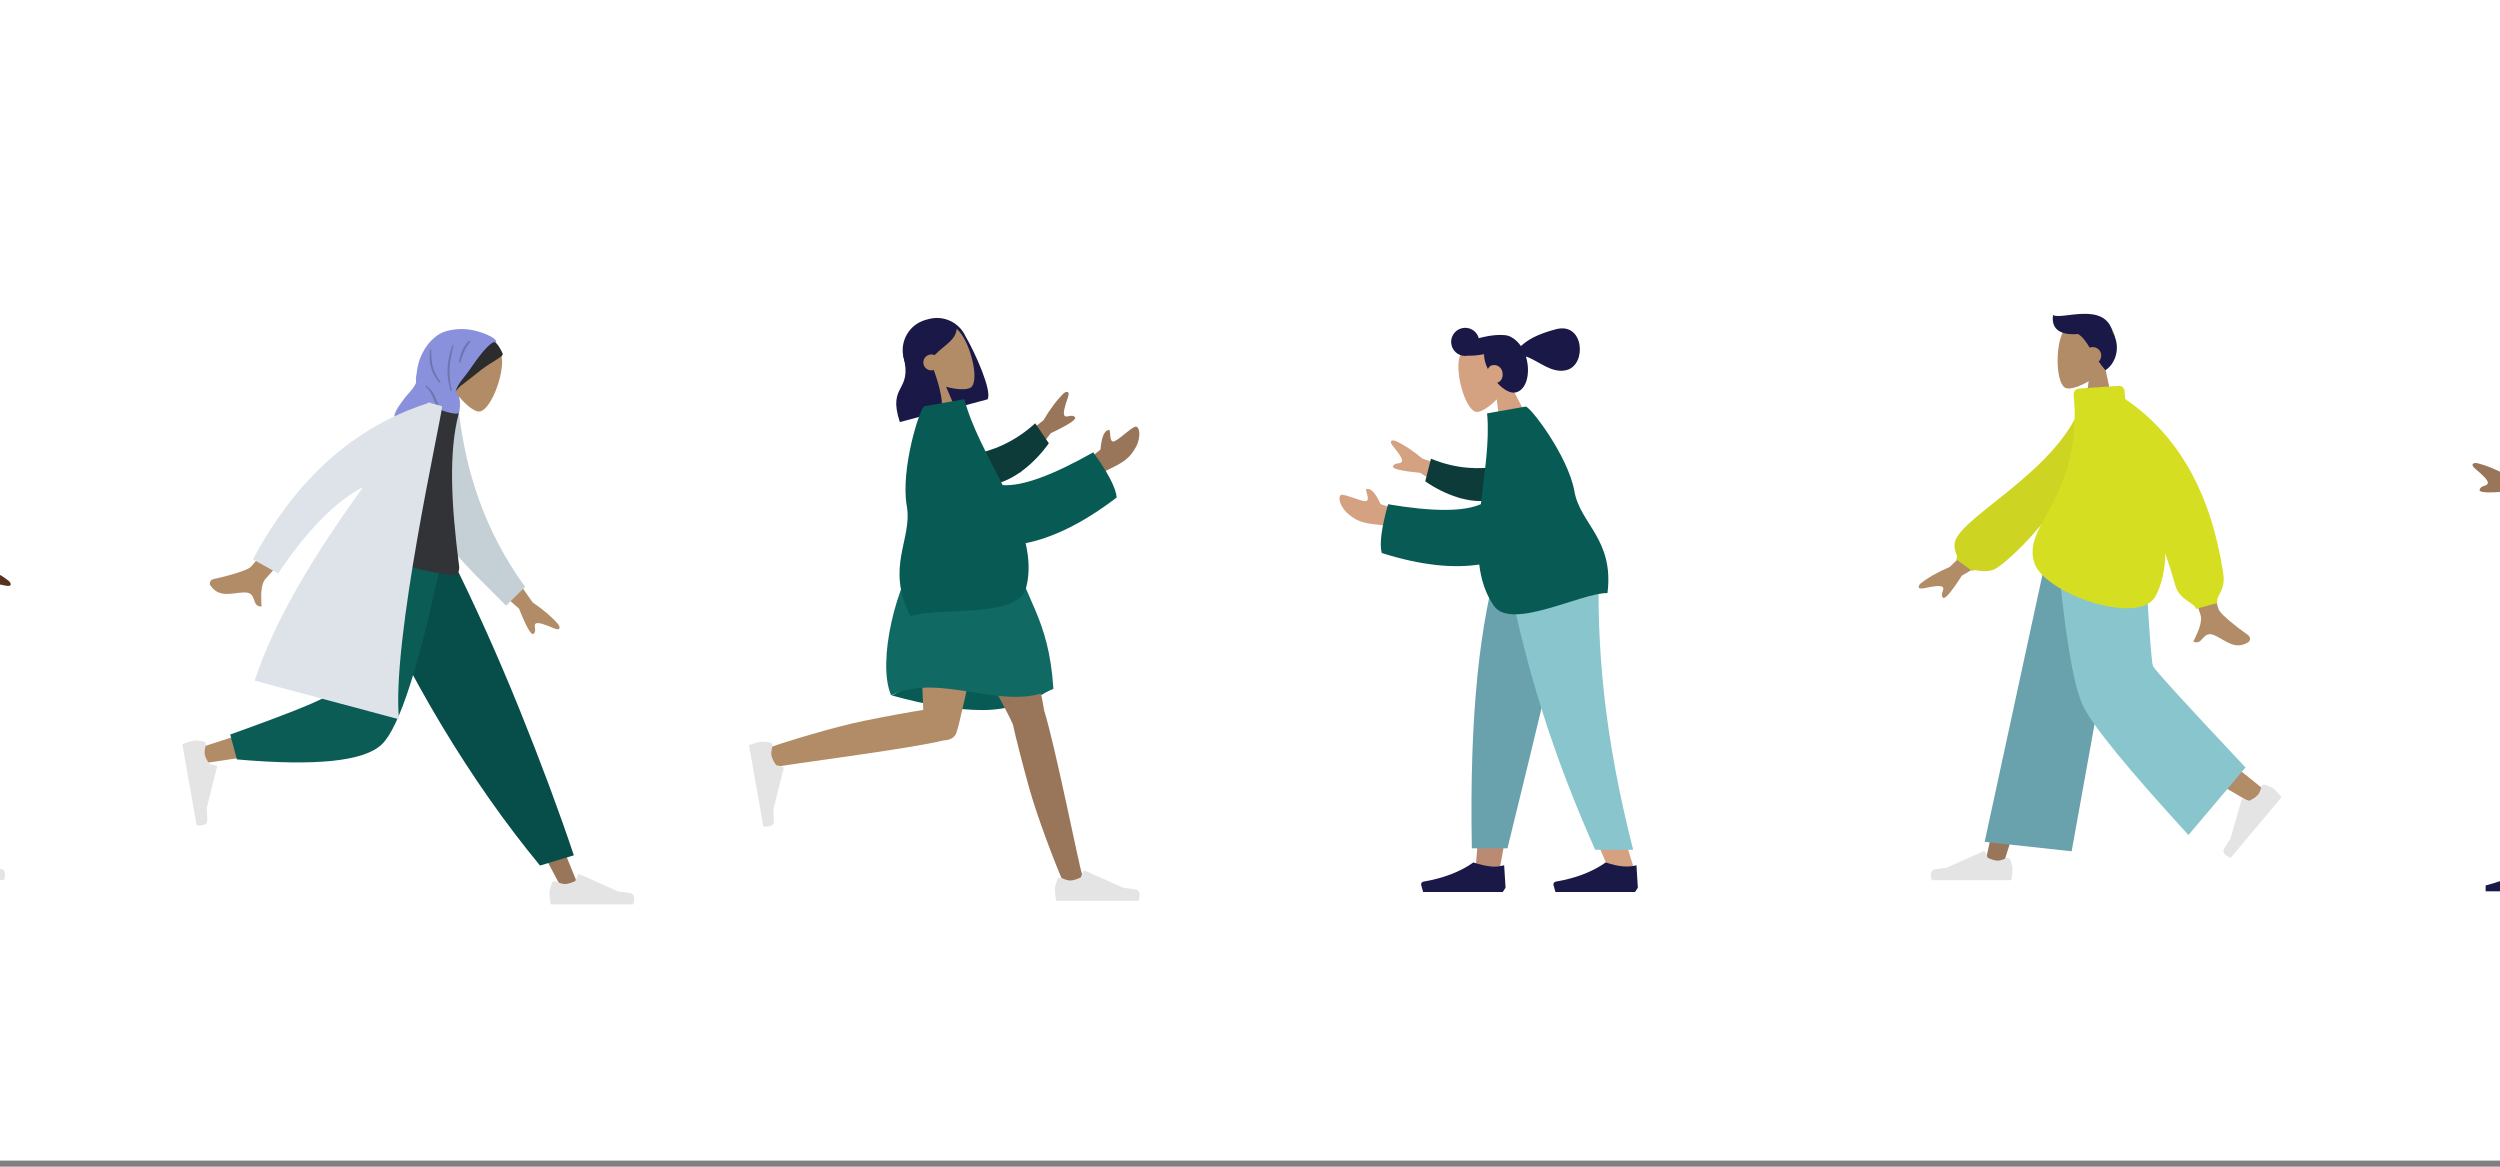<svg width="390" height="182" viewBox="0 0 390 182" fill="none" xmlns="http://www.w3.org/2000/svg">
<rect x="0" y="0" width="390" height="182" fill="#808080" stroke="none"/>
<rect width="1224" height="181.053" transform="translate(-417)" fill="white"/>
<path fill-rule="evenodd" clip-rule="evenodd" d="M-11.587 134.061C-11.832 134.717 -11.955 135.208 -11.955 135.533C-11.955 135.929 -11.889 136.507 -11.757 137.266C-11.298 137.266 -7.17 137.266 0.626 137.266C0.948 136.202 0.762 135.628 0.069 135.543C-0.624 135.458 -1.2 135.382 -1.659 135.314L-7.415 132.748C-7.525 132.698 -7.655 132.748 -7.705 132.859C-7.705 132.861 -7.706 132.863 -7.707 132.864L-8.077 133.762C-8.719 134.061 -9.24 134.211 -9.642 134.211C-9.968 134.211 -10.418 134.079 -10.992 133.816C-11.213 133.715 -11.473 133.812 -11.575 134.032C-11.579 134.042 -11.583 134.051 -11.587 134.061Z" fill="#E4E4E4"/>
<path fill-rule="evenodd" clip-rule="evenodd" d="M-9.216 82.069L-2.997 88.137C-1.187 88.909 0.296 89.761 1.452 90.694C1.712 91.007 1.995 91.608 0.772 91.339C-0.451 91.071 -1.75 90.843 -1.98 91.24C-2.21 91.638 -1.532 92.248 -1.957 92.768C-2.24 93.115 -3.193 92.011 -4.814 89.457L-11.282 85.644L-9.216 82.069ZM-39.63 76.578L-34.822 76.596C-38.484 88.46 -40.428 94.671 -40.654 95.231C-41.162 96.49 -40.087 98.407 -39.627 99.438C-41.124 100.108 -40.965 97.626 -42.853 98.505C-44.578 99.307 -45.889 100.761 -47.881 99.532C-48.126 99.38 -48.394 98.812 -47.746 98.367C-46.131 97.259 -43.803 95.321 -43.488 94.683C-43.059 93.812 -41.773 87.778 -39.63 76.578Z" fill="#57331F"/>
<g clip-path="url(#clip0_1285_5511)">
<path fill-rule="evenodd" clip-rule="evenodd" d="M69.899 58.89C69.333 57.371 69.182 55.708 69.873 54.157C71.864 49.688 77.88 53.02 78.28 55.787C78.679 58.553 76.395 64.371 74.639 64.201C73.939 64.133 72.723 63.232 71.639 61.891L70.268 68.37L65.125 66.498L69.899 58.89Z" fill="#B28B67"/>
<path fill-rule="evenodd" clip-rule="evenodd" d="M77.677 53.839C77.585 53.725 77.392 53.487 77.287 53.388C77.262 53.365 77.109 53.142 77.103 53.142C76.927 53.137 76.402 53.167 76.302 53.322C76.291 53.332 76.281 53.342 76.271 53.351C76.165 53.444 76.062 53.542 75.962 53.643C75.741 53.864 75.534 54.103 75.331 54.342C74.938 54.807 74.565 55.295 74.206 55.788C73.841 56.29 73.498 56.808 73.139 57.316C72.624 58.046 72.054 58.734 71.54 59.464C71.212 59.931 70.944 60.426 70.787 60.972C70.785 60.978 70.783 60.985 70.781 60.991C70.78 60.994 70.78 60.997 70.779 61C70.755 61.084 70.734 61.169 70.716 61.256C70.701 61.33 70.686 61.404 70.671 61.479C71.016 61.153 71.329 60.769 71.642 60.411C71.673 60.376 71.703 60.34 71.733 60.305C71.816 60.239 71.9 60.175 71.984 60.111C72.516 59.707 73.048 59.305 73.569 58.887C74.506 58.135 75.445 57.36 76.463 56.725C76.763 56.538 77.067 56.357 77.365 56.166C77.535 56.058 77.703 55.946 77.868 55.83C77.986 55.747 78.465 55.483 78.427 55.206C78.408 55.064 77.916 54.132 77.677 53.839Z" fill="#2C2C2C"/>
<path fill-rule="evenodd" clip-rule="evenodd" d="M77.317 53.421C77.417 53.501 77.448 53.242 77.368 53.118C76.995 52.542 75.081 51.686 73.242 51.419C72.009 51.239 70.461 51.346 69.269 51.774C68.195 52.16 67.227 53.053 66.548 54.01C65.835 55.014 65.365 56.16 65.12 57.367C65.066 57.632 65.059 57.9 65.015 58.163C64.965 58.458 64.894 58.734 64.886 59.037C64.881 59.222 64.916 59.418 64.903 59.601C64.888 59.81 64.791 59.973 64.682 60.151C64.503 60.442 64.31 60.726 64.088 60.985C63.755 61.374 63.396 61.721 63.098 62.141C62.7 62.7 61.247 64.462 61.57 65.204L71.539 68.832C71.537 68.056 71.077 66.976 71.191 66.188C71.259 65.723 71.559 64.765 71.562 64.727C71.901 63.097 71.732 62.197 71.555 61.829C71.377 61.461 71.042 61.245 71.108 61.005C71.38 60.014 72.099 59.231 72.707 58.435C73.431 57.485 74.076 56.477 74.809 55.535C75.134 55.118 76.794 53.005 77.317 53.421Z" fill="#8991DC"/>
<path fill-rule="evenodd" clip-rule="evenodd" d="M73.418 53.256C72.608 54.312 72.295 54.92 71.783 56.579L71.599 56.512C71.814 54.848 72.648 53.512 73.186 53.172L73.418 53.256ZM67.254 54.499C67.336 56.454 67.29 57.574 68.746 59.661L68.556 59.712C67.015 57.905 66.927 56.386 67.081 54.516L67.254 54.499ZM70.762 53.817C70.202 56.345 69.794 57.757 70.491 61L70.295 60.989C69.425 58.071 69.837 56.097 70.593 53.77L70.762 53.817ZM66.323 60.317L66.541 60.189C68.365 61.583 67.651 62.831 69.753 65.123L69.489 65.175C67.559 63.412 67.76 61.209 66.323 60.317Z" fill="black" fill-opacity="0.2"/>
<path fill-rule="evenodd" clip-rule="evenodd" d="M58.12 86.58L75.066 114.91L87.77 138.86H90.506L69.22 86.58L58.12 86.58Z" fill="#997659"/>
<path fill-rule="evenodd" clip-rule="evenodd" d="M86.097 137.754C85.841 138.435 85.714 138.945 85.714 139.283C85.714 139.694 85.782 140.294 85.919 141.083C86.397 141.083 90.684 141.083 98.782 141.083C99.116 139.978 98.923 139.382 98.203 139.294C97.483 139.206 96.885 139.126 96.408 139.055L90.43 136.39C90.315 136.339 90.18 136.39 90.129 136.505C90.128 136.507 90.127 136.509 90.126 136.511L89.742 137.443C89.075 137.755 88.534 137.91 88.117 137.91C87.778 137.91 87.31 137.773 86.714 137.5C86.485 137.395 86.214 137.495 86.109 137.724C86.105 137.734 86.1 137.744 86.097 137.754Z" fill="#E4E4E4"/>
<path fill-rule="evenodd" clip-rule="evenodd" d="M84.242 135.025L89.519 133.428C87.207 126.517 84.373 118.911 81.018 110.61C77.662 102.31 74.059 94.3 70.207 86.58H55.303C59.585 96.345 64.125 105.218 68.922 113.199C73.719 121.18 78.826 128.455 84.242 135.025Z" fill="#074E4A"/>
<path fill-rule="evenodd" clip-rule="evenodd" d="M57.006 86.58C55.407 96.535 52.322 109.254 52.031 109.647C51.837 109.908 44.85 112.25 31.071 116.67L31.662 119.083C48.094 116.712 56.752 114.873 57.637 113.565C58.964 111.603 65.588 96.104 68.154 86.58H57.006Z" fill="#B28B67"/>
<path fill-rule="evenodd" clip-rule="evenodd" d="M35.915 114.584L36.956 118.471C49.246 119.549 56.776 118.77 59.547 116.134C62.318 113.498 65.476 103.647 69.02 86.58H54.808C52.562 100.556 51.307 107.837 51.042 108.424C50.776 109.01 45.734 111.064 35.915 114.584Z" fill="#0C5C56"/>
<path fill-rule="evenodd" clip-rule="evenodd" d="M31.746 115.665C31.031 115.532 30.507 115.495 30.174 115.554C29.769 115.625 29.19 115.797 28.437 116.069C28.52 116.539 29.264 120.761 30.671 128.736C31.817 128.873 32.371 128.579 32.333 127.855C32.294 127.13 32.269 126.527 32.256 126.046L33.842 119.696C33.873 119.573 33.799 119.45 33.676 119.419C33.674 119.419 33.672 119.418 33.67 119.418L32.685 119.201C32.263 118.599 32.016 118.092 31.944 117.682C31.885 117.348 31.938 116.864 32.104 116.229C32.168 115.985 32.022 115.736 31.778 115.672C31.767 115.669 31.757 115.667 31.746 115.665Z" fill="#E4E4E4"/>
<path fill-rule="evenodd" clip-rule="evenodd" d="M77.922 86.577L83.092 93.974C84.792 95.119 86.141 96.279 87.14 97.456C87.345 97.826 87.516 98.493 86.318 97.976C85.119 97.459 83.835 96.969 83.522 97.326C83.209 97.684 83.782 98.438 83.245 98.881C82.887 99.177 82.13 97.867 80.973 94.951L75.105 89.791L77.922 86.577ZM48.353 76.052L52.118 77.665C45.492 85.581 41.958 89.758 41.514 90.199C40.517 91.19 40.772 93.45 40.796 94.617C39.087 94.646 40.245 92.351 38.076 92.42C36.096 92.483 34.249 93.332 32.835 91.354C32.661 91.111 32.634 90.461 33.436 90.301C35.435 89.904 38.455 89.005 39.016 88.526C39.78 87.873 42.892 83.715 48.353 76.052Z" fill="#B28B67"/>
<path fill-rule="evenodd" clip-rule="evenodd" d="M68.959 64.611L71.598 64.465C72.705 73.499 75.5 82.701 81.916 91.561L78.959 94.486C72.879 88.346 66.933 83.247 65.857 76.189C65.495 73.82 68.204 67.125 68.959 64.611Z" fill="#C5CFD6"/>
<path fill-rule="evenodd" clip-rule="evenodd" d="M54.478 85.32C61.233 87.913 66.703 89.379 70.89 89.717C71.409 89.759 71.707 88.959 71.626 88.341C70.38 78.709 69.96 70.484 71.574 64.459C70.831 64.611 69.671 64.352 68.095 63.684C62.029 68.714 58.096 75.296 54.478 85.32Z" fill="#323337"/>
<path fill-rule="evenodd" clip-rule="evenodd" d="M67.14 62.871L68.975 63.362C68.735 65.968 61.043 100.062 62.246 112.211L39.74 106.181C42.936 96.203 50.039 85.091 56.661 75.974C52.375 78.178 47.95 82.674 43.385 89.46L39.457 87.257C46.18 74.705 55.262 66.589 66.703 62.908C66.737 62.866 66.771 62.823 66.805 62.781L66.967 62.824C67.037 62.802 67.107 62.78 67.177 62.759L67.14 62.871Z" fill="#DDE3E9"/>
</g>
<path fill-rule="evenodd" clip-rule="evenodd" d="M150.62 52.461C152.118 55.006 154.813 61.037 154.061 62.293L147.673 64.005C147.67 63.994 147.666 63.983 147.662 63.971C145.224 64.344 142.845 62.83 142.192 60.392L140.986 55.891C140.285 53.276 141.837 50.587 144.453 49.886L144.893 49.768C147.239 49.14 149.644 50.324 150.62 52.461Z" fill="#191847"/>
<path fill-rule="evenodd" clip-rule="evenodd" d="M144.449 58.894C143.118 57.985 142.043 56.722 141.723 55.07C140.802 50.309 147.639 49.578 149.548 51.594C151.456 53.611 152.907 59.633 151.37 60.496C150.758 60.841 149.246 60.805 147.591 60.335L150.169 66.373L144.882 67.79L144.449 58.894Z" fill="#B28B67"/>
<path fill-rule="evenodd" clip-rule="evenodd" d="M145.667 57.722C146.605 60.25 147.301 63.238 146.764 64.135L140.376 65.847C138.377 59.813 142.453 61.265 140.907 55.494C141.066 55.229 141.213 54.969 141.366 54.738L141.314 54.57C141.818 52.029 142.921 50.531 144.622 50.075C147.172 49.392 148.293 50.352 149.246 51.168C149.201 53.048 147.28 53.84 145.804 55.4C145.551 55.288 145.258 55.259 144.969 55.336C144.3 55.516 143.901 56.199 144.079 56.862C144.257 57.525 144.943 57.917 145.612 57.738C145.631 57.733 145.649 57.728 145.667 57.722Z" fill="#191847"/>
<path fill-rule="evenodd" clip-rule="evenodd" d="M139.108 108.483C144.579 110.007 149.299 110.769 153.268 110.769C157.237 110.769 160.924 109.595 164.329 107.248C158.975 105.684 154.566 104.901 151.102 104.901C147.638 104.901 143.64 106.095 139.108 108.483Z" fill="#085A55"/>
<path fill-rule="evenodd" clip-rule="evenodd" d="M158.004 112.966C157.952 112.887 157.907 112.801 157.872 112.708C157.141 110.782 145.428 90 144.261 86.2H157.448C158.335 89.089 162.328 107.218 162.89 110.835C164.663 116.54 168.314 135.017 168.78 136.297C169.27 137.644 166.512 139.047 165.777 137.391C164.607 134.757 161.82 127.468 160.579 123.018C159.416 118.846 158.468 115.092 158.004 112.966Z" fill="#997659"/>
<path fill-rule="evenodd" clip-rule="evenodd" d="M147.215 115.503C141.86 116.851 122.273 119.289 120.929 119.671C119.546 120.064 118.334 117.225 120.043 116.61C122.762 115.632 130.256 113.371 134.799 112.448C138.454 111.706 141.788 111.1 144.027 110.746C143.837 104.481 142.97 89.447 143.539 86.2H155.207C154.662 89.314 150.055 112.033 149.199 114.307C148.927 115.119 148.117 115.478 147.215 115.503Z" fill="#B28B67"/>
<path fill-rule="evenodd" clip-rule="evenodd" d="M120.15 115.834C119.435 115.701 118.911 115.664 118.578 115.723C118.173 115.794 117.593 115.966 116.84 116.238C116.923 116.707 117.668 120.93 119.074 128.905C120.22 129.042 120.774 128.748 120.736 128.024C120.697 127.299 120.672 126.696 120.659 126.215L122.246 119.865C122.276 119.742 122.202 119.619 122.08 119.588C122.078 119.588 122.076 119.587 122.073 119.587L121.089 119.37C120.667 118.768 120.419 118.261 120.347 117.851C120.288 117.517 120.342 117.033 120.507 116.398C120.571 116.154 120.425 115.905 120.181 115.841C120.171 115.838 120.16 115.836 120.15 115.834Z" fill="#E4E4E4"/>
<path fill-rule="evenodd" clip-rule="evenodd" d="M164.939 137.2C164.684 137.881 164.557 138.39 164.557 138.728C164.557 139.14 164.625 139.74 164.762 140.529C165.239 140.529 169.527 140.529 177.624 140.529C177.959 139.424 177.766 138.827 177.046 138.739C176.325 138.651 175.727 138.571 175.251 138.5L169.273 135.835C169.158 135.784 169.023 135.836 168.972 135.951C168.971 135.953 168.97 135.955 168.969 135.957L168.585 136.889C167.918 137.2 167.376 137.355 166.96 137.355C166.621 137.355 166.153 137.219 165.557 136.945C165.328 136.84 165.057 136.941 164.952 137.17C164.947 137.179 164.943 137.189 164.939 137.2Z" fill="#E4E4E4"/>
<path fill-rule="evenodd" clip-rule="evenodd" d="M143.576 86.201C148.718 84.735 153.583 84.735 158.171 86.201C159.767 93.456 163.646 96.335 164.328 107.459C156.575 111.296 146.997 104.722 139.015 108.464C136.735 103.229 139.927 90.622 143.576 86.201Z" fill="#106A63"/>
<path fill-rule="evenodd" clip-rule="evenodd" d="M155.741 71.175L162.787 65.553C163.813 63.792 164.881 62.377 165.99 61.308C166.346 61.081 167.001 60.865 166.568 62.087C166.135 63.308 165.735 64.612 166.116 64.897C166.496 65.183 167.211 64.564 167.693 65.065C168.015 65.399 166.756 66.239 163.916 67.583L159.162 73.742L155.741 71.175ZM168.582 72.607L171.676 70.132C171.836 68.228 172.249 67.211 172.915 67.082C173.386 66.754 172.898 69.21 173.835 68.839C174.773 68.468 176.838 66.292 177.311 66.577C178.009 66.998 177.755 68.714 177.261 69.633C176.338 71.35 175.445 72.039 173.131 73.142C171.922 73.72 170.671 74.67 169.38 75.992L168.582 72.607Z" fill="#997659"/>
<path fill-rule="evenodd" clip-rule="evenodd" d="M151.778 70.899C154.503 70.389 158.043 69.173 161.495 66.034L163.618 69.151C161.405 72.27 158.02 75.108 154.709 75.597C152.1 75.983 150.222 73.091 151.778 70.899Z" fill="#0D3B39"/>
<path fill-rule="evenodd" clip-rule="evenodd" d="M156.412 75.68C159.437 75.888 164.149 74.183 170.546 70.564C172.852 73.75 174.073 76.096 174.207 77.602C168.89 81.676 164.112 83.917 159.995 84.736C160.557 87.153 160.668 89.527 160.039 91.826C158.747 96.551 145.963 94.64 142.045 96.151C138.055 88.385 142.38 84.181 141.458 78.924C140.447 73.168 143.529 63.49 144.213 63.37L150.444 62.271C151.563 66.606 154.148 71.145 156.412 75.68Z" fill="#085A55"/>
<path fill-rule="evenodd" clip-rule="evenodd" d="M235.411 59.568C236.081 58.159 236.365 56.576 235.833 55.031C234.298 50.578 228.248 53.269 227.633 55.889C227.018 58.509 228.721 64.28 230.419 64.264C231.096 64.257 232.338 63.496 233.49 62.3L234.262 68.629L239.351 67.266L235.411 59.568Z" fill="#D4A181"/>
<path fill-rule="evenodd" clip-rule="evenodd" d="M233.564 59.721C234.52 60.763 235.637 61.442 236.509 61.208C238.166 60.764 238.75 58.234 238.112 55.853C238.09 55.769 238.066 55.687 238.04 55.605C240.115 56.338 242.1 58.346 244.419 57.725C247.573 56.88 247.121 50.182 242.714 51.363C239.717 52.166 238.36 52.998 237.262 53.984C236.823 53.345 236.281 52.853 235.703 52.564C235.557 52.467 235.352 52.392 235.099 52.34C234.944 52.302 234.787 52.279 234.63 52.272C233.788 52.196 232.625 52.295 231.374 52.584C231.14 52.638 230.912 52.696 230.691 52.758C230.375 51.591 229.173 50.899 228.004 51.213C226.833 51.526 226.138 52.73 226.451 53.902C226.755 55.034 227.891 55.722 229.025 55.482C229.717 55.508 230.578 55.433 231.505 55.25C231.506 55.606 231.559 55.997 231.673 56.424C231.774 56.801 231.923 57.19 232.109 57.575C232.243 57.287 232.466 57.063 232.735 56.992C233.485 56.79 234.172 57.268 234.348 57.923C234.571 58.755 234.252 59.485 233.564 59.721Z" fill="#191847"/>
<path fill-rule="evenodd" clip-rule="evenodd" d="M245.845 86.675L237.802 114.389L234.019 135.197H230.223L234.013 86.675H245.845Z" fill="#BA8B72"/>
<path fill-rule="evenodd" clip-rule="evenodd" d="M249.459 86.675C248.898 101.072 249.119 108.925 249.245 110.233C249.37 111.541 250.084 120.301 254.942 135.636H250.993C244.559 120.925 242.312 112.165 241.574 110.233C240.836 108.301 238.657 100.448 235.474 86.675H249.459Z" fill="#D4A181"/>
<path fill-rule="evenodd" clip-rule="evenodd" d="M246.017 86.675C243.925 96.211 240.306 111.434 235.162 132.343H229.609C229.198 110.882 230.943 96.757 233.965 86.675H246.017Z" fill="#69A1AC"/>
<path fill-rule="evenodd" clip-rule="evenodd" d="M249.487 86.675C248.937 101.072 250.361 115.256 254.773 132.567H248.848C242.402 118.075 237.781 103.961 234.624 86.675H249.487Z" fill="#89C5CC"/>
<path fill-rule="evenodd" clip-rule="evenodd" d="M255.505 138.49L255.287 134.977C254.011 135.35 252.413 135.204 250.493 134.538C248.429 136 245.83 136.999 242.697 137.534C242.457 137.575 242.297 137.801 242.338 138.04C242.34 138.056 242.344 138.071 242.348 138.086L242.649 139.149H250.493H255.069L255.505 138.49Z" fill="#191847"/>
<path fill-rule="evenodd" clip-rule="evenodd" d="M234.866 138.49L234.648 134.977C233.373 135.35 231.775 135.204 229.855 134.538C227.79 136 225.191 136.999 222.058 137.534C221.819 137.575 221.658 137.801 221.699 138.04C221.702 138.056 221.705 138.071 221.709 138.086L222.011 139.149H229.855H234.43L234.866 138.49Z" fill="#191847"/>
<path fill-rule="evenodd" clip-rule="evenodd" d="M230.135 74.332L221.905 71.544C220.396 70.282 218.964 69.348 217.608 68.742C217.21 68.653 216.546 68.673 217.341 69.641C218.136 70.609 218.928 71.662 218.678 72.047C218.428 72.433 217.578 72.106 217.307 72.721C217.126 73.131 218.542 73.478 221.555 73.763L227.888 77.795L230.135 74.332ZM218.993 79.872L215.377 78.643C214.604 76.964 213.895 76.176 213.249 76.278C212.715 76.136 213.967 78.208 212.997 78.18C212.026 78.153 209.439 76.855 209.106 77.27C208.613 77.883 209.41 79.36 210.16 80.033C211.561 81.289 212.597 81.621 215.054 81.861C216.339 81.986 217.784 82.437 219.388 83.214L218.993 79.872Z" fill="#D4A181"/>
<path fill-rule="evenodd" clip-rule="evenodd" d="M233.628 72.772C230.995 73.207 227.391 73.27 223.233 71.556L222.341 75.09C225.373 77.196 229.371 78.66 232.528 78.011C235.015 77.501 235.759 74.252 233.628 72.772Z" fill="#0D3B39"/>
<path fill-rule="evenodd" clip-rule="evenodd" d="M231.015 78.649C228.347 79.837 223.522 79.842 216.541 78.662C215.506 82.32 215.177 84.857 215.553 86.27C221.707 88.22 226.768 88.681 230.763 88.066C231.053 90.45 231.736 92.645 233.064 94.528C235.793 98.398 246.725 92.441 250.769 92.521C251.814 84.142 246.513 81.747 245.613 76.663C244.627 71.095 238.644 63.312 237.986 63.428L231.987 64.486C232.406 68.797 231.566 73.778 231.015 78.649Z" fill="#085A55"/>
<path fill-rule="evenodd" clip-rule="evenodd" d="M328.396 57.325C329.408 56.138 330.092 54.683 329.978 53.052C329.648 48.353 323.108 49.387 321.835 51.758C320.563 54.13 320.714 60.145 322.359 60.569C323.014 60.738 324.411 60.324 325.833 59.467L324.941 65.781H330.21L328.396 57.325Z" fill="#B28B67"/>
<path fill-rule="evenodd" clip-rule="evenodd" d="M324.159 52.103C324.874 52.503 325.383 53.252 325.996 54.235C326.145 54.177 326.308 54.145 326.478 54.145C327.205 54.145 327.795 54.734 327.795 55.462C327.795 55.831 327.643 56.165 327.398 56.404C327.703 56.834 328.044 57.284 328.436 57.748C329.897 56.871 330.983 54.317 329.588 51.851C328.388 46.912 321.588 49.977 320.28 49.145C319.994 50.937 320.916 52.382 324.159 52.103Z" fill="#191847"/>
<path fill-rule="evenodd" clip-rule="evenodd" d="M330.422 84.842L319.646 112.117L312.418 135.175H309.564L320.613 84.842L330.422 84.842Z" fill="#997659"/>
<path fill-rule="evenodd" clip-rule="evenodd" d="M332.592 84.842C332.707 94.426 334.38 107.33 334.647 107.928C334.826 108.326 340.979 113.391 353.107 123.123L351.142 125.227C336.831 116.883 329.345 112.155 328.683 111.042C327.689 109.372 324.456 94.011 321.859 84.842H332.592Z" fill="#B28B67"/>
<path fill-rule="evenodd" clip-rule="evenodd" d="M353.37 122.421C354.03 122.654 354.485 122.876 354.734 123.085C355.038 123.339 355.438 123.761 355.935 124.351C355.64 124.702 352.986 127.865 347.975 133.837C346.953 133.4 346.633 132.888 347.013 132.302C347.394 131.717 347.706 131.226 347.948 130.831L349.682 124.773C349.715 124.656 349.837 124.589 349.954 124.622C349.956 124.623 349.957 124.623 349.959 124.624L350.885 124.917C351.527 124.618 351.977 124.315 352.235 124.007C352.444 123.758 352.633 123.328 352.8 122.719C352.865 122.485 353.106 122.347 353.34 122.412C353.35 122.415 353.36 122.418 353.37 122.421Z" fill="#E4E4E4"/>
<path fill-rule="evenodd" clip-rule="evenodd" d="M313.587 134.111C313.832 134.767 313.955 135.257 313.955 135.583C313.955 135.979 313.889 136.557 313.757 137.316C313.298 137.316 309.17 137.316 301.374 137.316C301.052 136.252 301.238 135.678 301.931 135.593C302.624 135.508 303.2 135.432 303.659 135.363L309.415 132.797C309.525 132.748 309.655 132.798 309.705 132.909C309.705 132.91 309.706 132.912 309.707 132.914L310.077 133.812C310.719 134.111 311.24 134.261 311.642 134.261C311.968 134.261 312.418 134.129 312.992 133.866C313.213 133.765 313.474 133.862 313.575 134.082C313.579 134.092 313.583 134.101 313.587 134.111Z" fill="#E4E4E4"/>
<path fill-rule="evenodd" clip-rule="evenodd" d="M323.177 132.8L309.607 131.328L319.664 84.842H331.817L323.177 132.8Z" fill="#69A1AC"/>
<path fill-rule="evenodd" clip-rule="evenodd" d="M350.301 119.73L341.4 130.265C332.025 120.026 326.559 113.345 325.003 110.222C323.447 107.099 322.048 98.639 320.806 84.842H334.489C335.167 96.98 335.624 103.331 335.86 103.896C336.097 104.461 340.91 109.739 350.301 119.73Z" fill="#89C5CC"/>
<path fill-rule="evenodd" clip-rule="evenodd" d="M310.613 82.188L304.16 88.442C302.283 89.237 300.744 90.116 299.545 91.078C299.275 91.401 298.982 92.02 300.251 91.743C301.519 91.466 302.867 91.231 303.105 91.641C303.344 92.051 302.641 92.679 303.082 93.216C303.375 93.573 304.363 92.436 306.046 89.802L312.756 85.872L310.613 82.188ZM342.165 76.527L337.178 76.546C340.976 88.775 342.993 95.177 343.227 95.754C343.754 97.052 342.639 99.028 342.162 100.09C343.716 100.781 343.55 98.223 345.51 99.129C347.298 99.956 348.659 101.454 350.726 100.187C350.98 100.031 351.258 99.445 350.585 98.987C348.909 97.845 346.494 95.847 346.168 95.189C345.723 94.292 344.389 88.071 342.165 76.527Z" fill="#B28B67"/>
<path fill-rule="evenodd" clip-rule="evenodd" d="M326.967 62.469L324.997 62.133C321.895 73.031 305.953 80.459 304.974 84.532C304.615 86.026 305.697 86.782 305.138 87.237L307.698 89.099C308.132 88.596 309.057 89.515 310.989 88.872C312.921 88.229 326.967 75.372 326.967 62.469Z" fill="#CDD422"/>
<path fill-rule="evenodd" clip-rule="evenodd" d="M323.654 63.91C323.884 78.344 315.486 82.024 317.356 87.813C318.901 92.592 333.679 97.73 336.237 93.045C337.272 91.149 337.741 88.855 337.795 86.362C338.448 88.278 338.965 89.927 339.346 91.309C340.001 93.695 342.545 94.074 342.545 94.993L345.895 94.074C345.668 92.826 347.247 92.218 346.824 89.429C344.926 76.932 339.828 67.874 331.528 62.254L331.44 61.007C331.406 60.523 330.987 60.159 330.503 60.193L330.503 60.192L324.302 60.622C323.818 60.655 323.453 61.075 323.487 61.559L323.487 61.56L323.654 63.91Z" fill="#D6DE21"/>
<path fill-rule="evenodd" clip-rule="evenodd" d="M401.672 139.047L401.444 134.258H396.655C394.384 135.854 391.419 137.146 387.761 138.135V139.047H396.427L399.391 138.591V139.047H401.672Z" fill="#191847"/>
<path fill-rule="evenodd" clip-rule="evenodd" d="M400.304 75.491L391.3 74.263C389.499 73.261 387.842 72.583 386.329 72.228C385.904 72.216 385.226 72.371 386.235 73.212C387.244 74.053 388.268 74.983 388.088 75.432C387.908 75.881 386.97 75.714 386.815 76.404C386.711 76.865 388.234 76.939 391.383 76.629L398.689 79.525L400.304 75.491ZM428.589 77.575L423.595 77.594C429.071 89.916 431.926 96.368 432.161 96.949C432.688 98.257 431.572 100.249 431.094 101.319C432.649 102.015 432.484 99.437 434.446 100.35C436.236 101.183 437.599 102.693 439.668 101.416C439.922 101.259 440.201 100.668 439.527 100.207C437.849 99.056 435.431 97.042 435.105 96.38C434.659 95.476 432.487 89.208 428.589 77.575Z" fill="#997659"/>
<path fill-rule="evenodd" clip-rule="evenodd" d="M414.91 61.737L411.001 61.998C410.038 70.709 404.793 76.212 393.049 74.349L391.489 85.568C402.465 86.986 412.091 82.592 414.064 70.695C414.574 67.615 414.978 64.409 414.91 61.737Z" fill="#AFB9C5"/>
<defs>
<clipPath id="clip0_1285_5511">
<rect width="80" height="101.053" fill="white" transform="translate(23 40)"/>
</clipPath>
</defs>
</svg>
